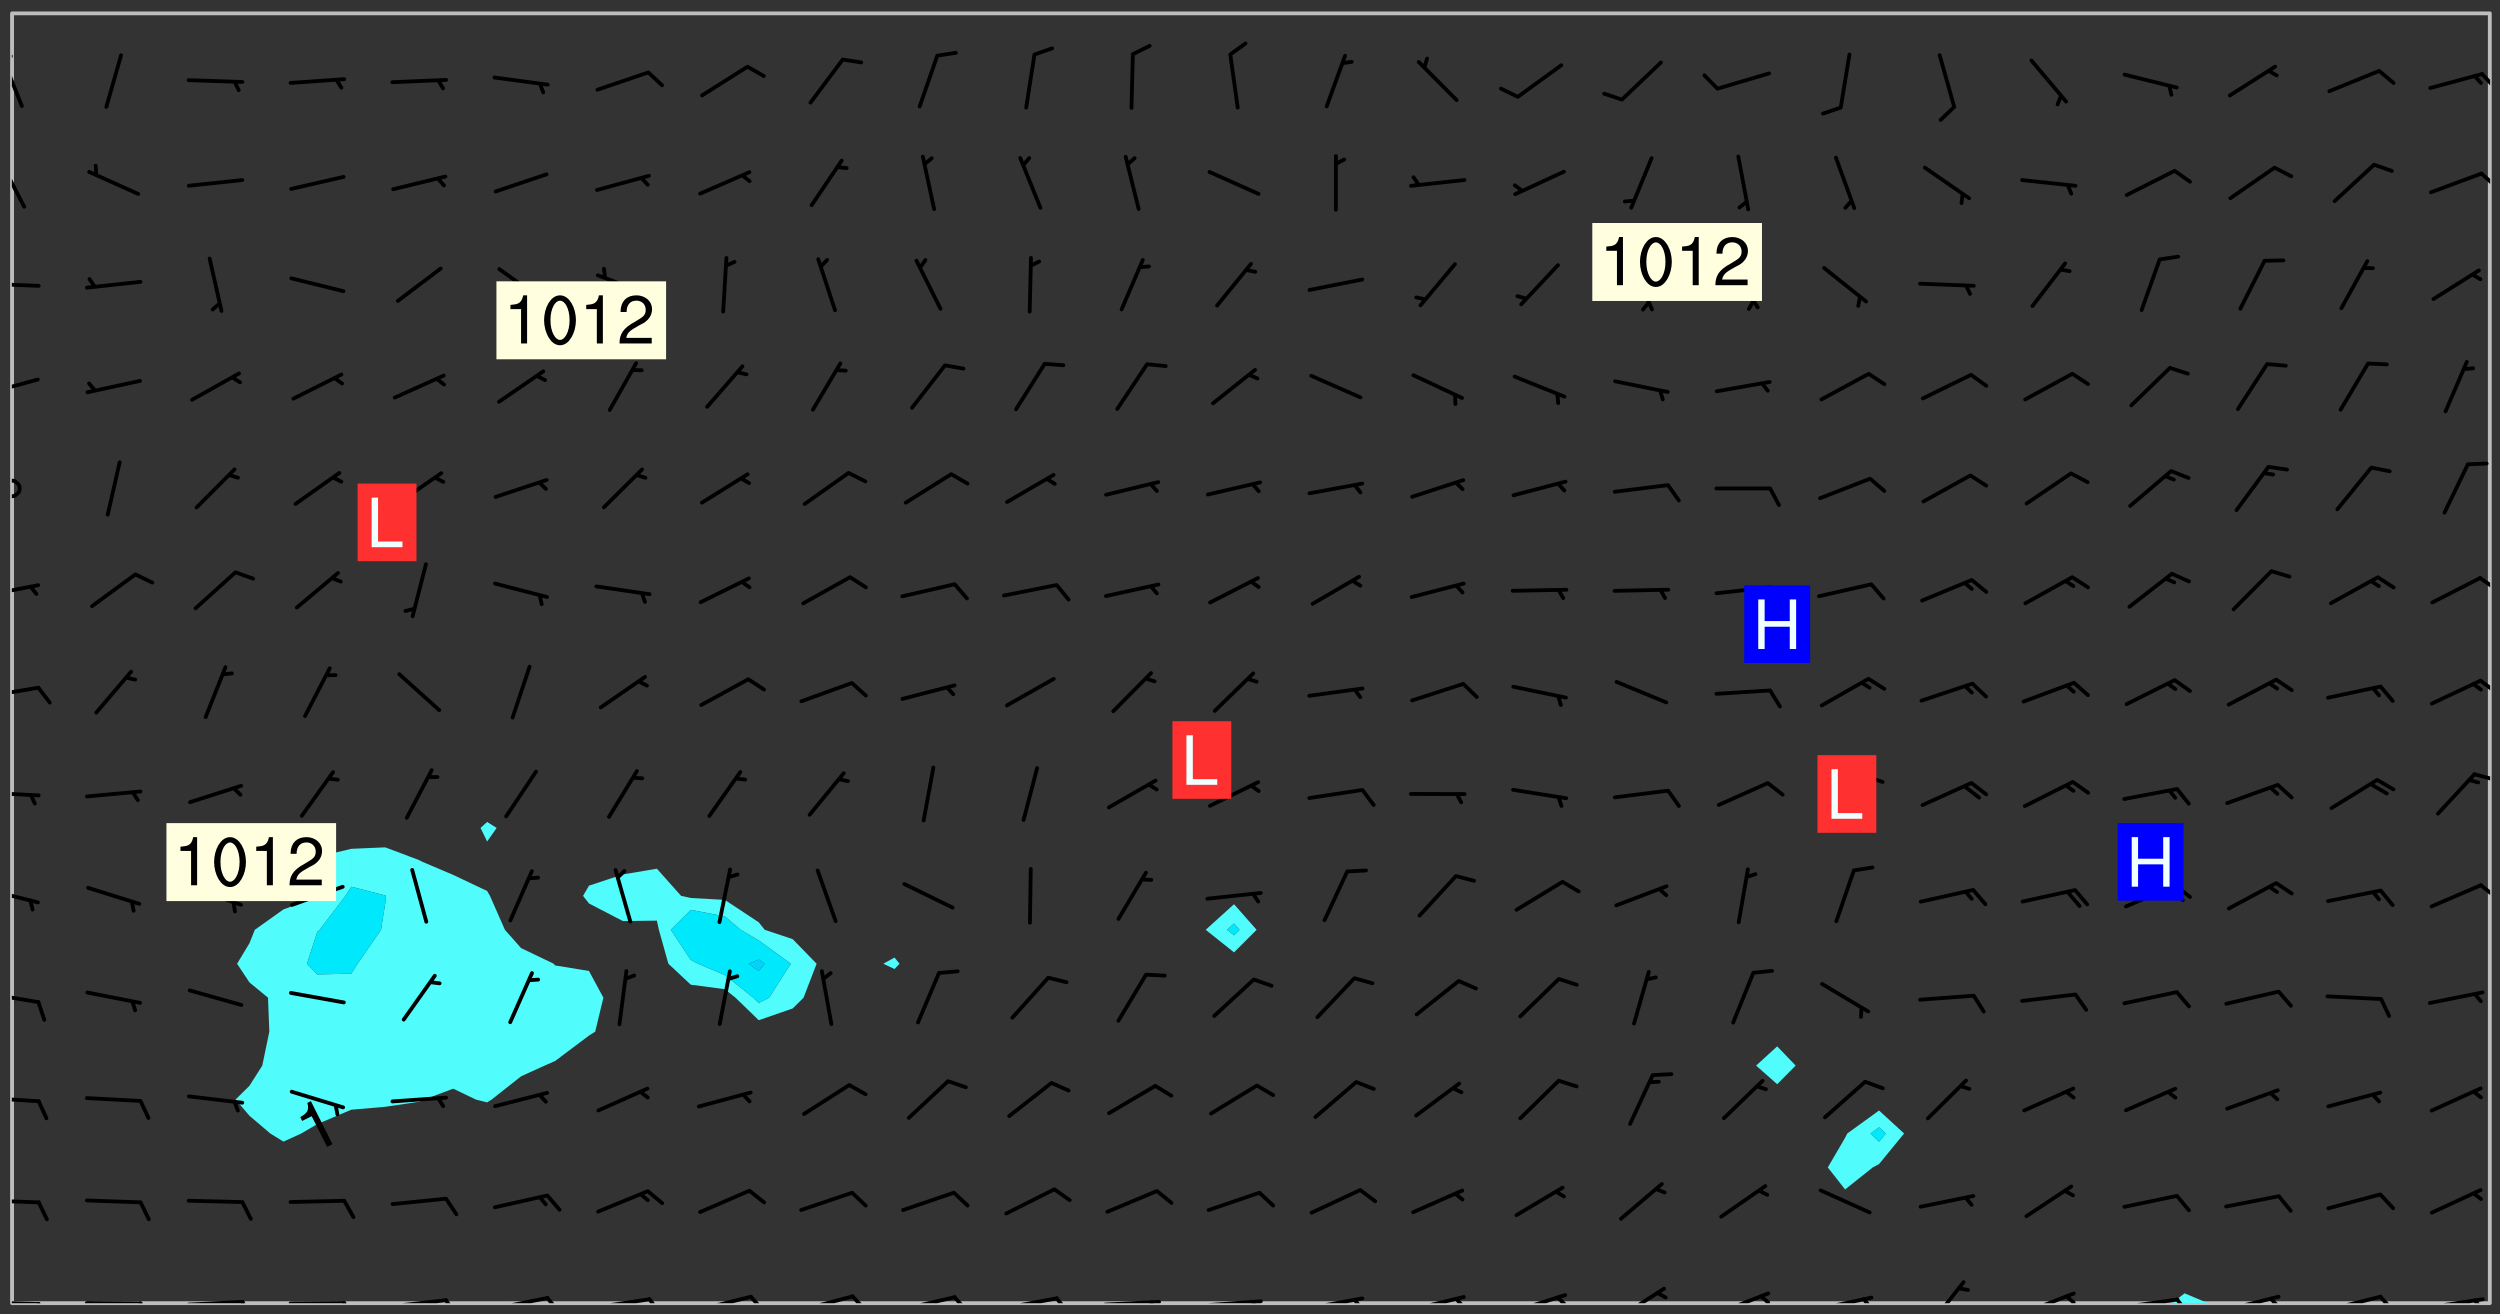 <svg xmlns="http://www.w3.org/2000/svg" role="img" xmlns:xlink="http://www.w3.org/1999/xlink" viewBox="142.45 309.95 326.84 171.84"><rect x="142.45" y="309.95" width="326.84" height="171.84" fill="#333333" stroke="none"/><defs><clipPath id="a"><path d="M144 311.672h1v168.656h-1zm0 0"/></clipPath><clipPath id="b"><path d="M144 311.672h324v168.656H144zm0 0"/></clipPath><clipPath id="c"><path d="M426 479h6v1.328h-6zm0 0"/></clipPath><clipPath id="d"><path d="M467 311.672h1v168.656h-1zm0 0"/></clipPath><clipPath id="e"><path d="M144 479h4v1.328h-4zm0 0"/></clipPath><clipPath id="f"><path d="M147 480h2v.328h-2zm0 0"/></clipPath><clipPath id="g"><path d="M153 480h9v.328h-9zm0 0"/></clipPath><clipPath id="h"><path d="M160 480h3v.328h-3zm0 0"/></clipPath><clipPath id="i"><path d="M166 479h9v1.328h-9zm0 0"/></clipPath><clipPath id="j"><path d="M173 479h3v1.328h-3zm0 0"/></clipPath><clipPath id="k"><path d="M180 480h8v.328h-8zm0 0"/></clipPath><clipPath id="l"><path d="M187 480h2v.328h-2zm0 0"/></clipPath><clipPath id="m"><path d="M193 479h8v1.328h-8zm0 0"/></clipPath><clipPath id="n"><path d="M200 479h3v1.328h-3zm0 0"/></clipPath><clipPath id="o"><path d="M206 479h9v1.328h-9zm0 0"/></clipPath><clipPath id="p"><path d="M213 479h3v1.328h-3zm0 0"/></clipPath><clipPath id="q"><path d="M220 479h8v1.328h-8zm0 0"/></clipPath><clipPath id="r"><path d="M227 479h3v1.328h-3zm0 0"/></clipPath><clipPath id="s"><path d="M233 479h8v1.328h-8zm0 0"/></clipPath><clipPath id="t"><path d="M240 479h3v1.328h-3zm0 0"/></clipPath><clipPath id="u"><path d="M246 479h9v1.328h-9zm0 0"/></clipPath><clipPath id="v"><path d="M253 479h3v1.328h-3zm0 0"/></clipPath><clipPath id="w"><path d="M260 479h8v1.328h-8zm0 0"/></clipPath><clipPath id="x"><path d="M267 479h3v1.328h-3zm0 0"/></clipPath><clipPath id="y"><path d="M273 479h8v1.328h-8zm0 0"/></clipPath><clipPath id="z"><path d="M280 479h3v1.328h-3zm0 0"/></clipPath><clipPath id="A"><path d="M286 479h9v1.328h-9zm0 0"/></clipPath><clipPath id="B"><path d="M292 479h2v1.328h-2zm0 0"/></clipPath><clipPath id="C"><path d="M300 479h8v1.328h-8zm0 0"/></clipPath><clipPath id="D"><path d="M306 479h2v1.328h-2zm0 0"/></clipPath><clipPath id="E"><path d="M313 479h8v1.328h-8zm0 0"/></clipPath><clipPath id="F"><path d="M319 479h2v1.328h-2zm0 0"/></clipPath><clipPath id="G"><path d="M326 479h9v1.328h-9zm0 0"/></clipPath><clipPath id="H"><path d="M332 479h2v1.328h-2zm0 0"/></clipPath><clipPath id="I"><path d="M340 479h8v1.328h-8zm0 0"/></clipPath><clipPath id="J"><path d="M345 479h3v1.328h-3zm0 0"/></clipPath><clipPath id="K"><path d="M353 478h8v2.328h-8zm0 0"/></clipPath><clipPath id="L"><path d="M366 478h8v2.328h-8zm0 0"/></clipPath><clipPath id="M"><path d="M372 479h2v1.328h-2zm0 0"/></clipPath><clipPath id="N"><path d="M379 479h9v1.328h-9zm0 0"/></clipPath><clipPath id="O"><path d="M385 479h3v1.328h-3zm0 0"/></clipPath><clipPath id="P"><path d="M394 477h6v3.328h-6zm0 0"/></clipPath><clipPath id="Q"><path d="M406 478h8v2.328h-8zm0 0"/></clipPath><clipPath id="R"><path d="M412 479h2v1.328h-2zm0 0"/></clipPath><clipPath id="S"><path d="M419 479h9v1.328h-9zm0 0"/></clipPath><clipPath id="T"><path d="M426 479h3v1.328h-3zm0 0"/></clipPath><clipPath id="U"><path d="M433 479h8v1.328h-8zm0 0"/></clipPath><clipPath id="V"><path d="M439 479h2v1.328h-2zm0 0"/></clipPath><clipPath id="W"><path d="M446 479h8v1.328h-8zm0 0"/></clipPath><clipPath id="X"><path d="M453 479h3v1.328h-3zm0 0"/></clipPath><clipPath id="Y"><path d="M459 479h9v1.328h-9zm0 0"/></clipPath><clipPath id="Z"><path d="M465 479h3v1.328h-3zm0 0"/></clipPath><clipPath id="aa"><path d="M144 466h4v2h-4zm0 0"/></clipPath><clipPath id="ab"><path d="M144 453h4v2h-4zm0 0"/></clipPath><clipPath id="ac"><path d="M144 439h4v3h-4zm0 0"/></clipPath><clipPath id="ad"><path d="M144 425h4v4h-4zm0 0"/></clipPath><clipPath id="ae"><path d="M466 425h2v3h-2zm0 0"/></clipPath><clipPath id="af"><path d="M144 413h4v2h-4zm0 0"/></clipPath><clipPath id="ag"><path d="M465 410h3v3h-3zm0 0"/></clipPath><clipPath id="ah"><path d="M144 399h4v3h-4zm0 0"/></clipPath><clipPath id="ai"><path d="M466 398h2v3h-2zm0 0"/></clipPath><clipPath id="aj"><path d="M144 386h4v3h-4zm0 0"/></clipPath><clipPath id="ak"><path d="M466 385h2v3h-2zm0 0"/></clipPath><clipPath id="al"><path d="M144 372h2v4h-2zm0 0"/></clipPath><clipPath id="am"><path d="M144 359h4v3h-4zm0 0"/></clipPath><clipPath id="an"><path d="M144 346h4v2h-4zm0 0"/></clipPath><clipPath id="ao"><path d="M144 330h2v8h-2zm0 0"/></clipPath><clipPath id="ap"><path d="M466 332h2v3h-2zm0 0"/></clipPath><clipPath id="aq"><path d="M144 317h2v8h-2zm0 0"/></clipPath><clipPath id="ar"><path d="M144 317h1v2h-1zm0 0"/></clipPath><clipPath id="as"><path d="M466 319h2v3h-2zm0 0"/></clipPath><g id="at" clip-path="url(#clip1)"><path fill="#fff" fill-opacity="0" fill-rule="evenodd" d="M0 0h1000v1000H0zm0 0"/><path fill="#d3d3d3" fill-opacity="0" fill-rule="evenodd" d="M162.152 355.867l-.234.293.059.234.117.172.176.234.293.348.113.059.117-.172.059-.234.176-.176.465-.176h.699l.234.293.289.816.059.176.176.23.352.234.699.699.172.176.234.348.234.41.289.582.41.465.23.234.234.176.117.23.176.293.172 1.164v.234l.059.289.059.117.117.117.348.41.117.172.176.176.176.234.117.172.172.352.059.234.234.406.234-.059-.176.176-.059.93h-.582l-.234-.113-.348.113-.117.117-.059.293-.059.176-.117.172-.465.293-.059.234-.059.113v.645l.059.172v.41l.059.059v.406l.059.406.117.176.059.059.23.641-.059.293v.699l-.059.582v.234l-.059.23-.055.352v1.922l.055.117h.426l-.367.117-.023.352.891 1.168 1.742.539 1.34.359v.539l.09.809.535.715 1.52.27.891-.086.09 1.164.535.18 1.16-.18 2.055-.984 1.16-.363 1.879-.176 1.695-.18-.18.719-1.516.086-1.25.09-.805.27-1.074.809.27.719.535.898-.18.625-.266.809.266 1.078.625.898.805.18 1.25-.18-.266.723.098.504.055.293v.172l.059.293v.406l.176.117.352.117h.406l.293-.176.113-.117.059-.117.117-.23.059-.176.352-.465.23-.176.176-.059.176.059.059.176.117.988.055.469.059.172.117.234.176.059.816.059h.289l.117.234.059.406.059.352v1.105l.117.293.117.348.289.699.176.352.582.754.352.176.172.059.469.234.641.465.348.234.293.176.293.055.23.062.816.348.293.176.113.172.352.352.117.176.523.641v.289l.059.352v.348l.059.352.059.289.117.059.172.059h.176l.582.234.176.117.176.289.176.234.113.234.293.23.117.117v.41l.059.055.289.234.234.117.059.117.117.172.059.117.23.234.059.176.234.059.117.059-.117.113-.059.117v.117l-.117.293-.117.289v.582l.176.117.117.059.059.117.117.117.113.059.176.348.059.352.059.406v.176l-.059.176-.117.699v.172l.117.176.293.293h.406l.176.117.117.172.117.293v.234h-.527l-.23-.234h-.234l-.176.059-.059.699.059.348.117.176.176.41.117.23.289.469.176.055h.523l.234.059.758.641.059.293v.234l.059.059.23.348v.352l-.117.172v.293l.293.289.293.176.172.059.293.176.293.117.582.406.289.234.293.176.219.16.016.012.23.176.641.523.176.234.117.176.176.176.113.172v.641l.117.176.469.117.582.117.234.059.23.113.293.117.113.059.586.352.289.172.176.062.176.055.176.059.699.352.289.176.234.055.289.176.234.117.641.406.293.117.172.059.234.059.41.059.23.059.234.117.059.172-.41.176.469.059.059.293.113.234.176.055.234.059.176.059.406.117.641.234.117.172.059.234v.176l-.059.117-.059.406.234.234.117.059.348.117.641.23.176.117.289.117.176.176.234.465.582 1.105.176.176.348.176.176.117.352.117 1.047.523.234.059.465.113.293.059.465.176.758.582.234.234.348.465.176.176.289.234.816.699.293.176.289.289.293.176.293.289.695.641.176.176.293.234.289.234.469.289.641.582.348.234.234.293.348.348.352.465.934.992.348.406.117.176.234.059.113.117.645.176.23.113.234.059.293.176.23.117.934.699.406.406.234.176.406.176.234.117.816.348.348.234.234.117.293.289.23.117.758.352.352.172.23.059.293.117.234.059.871.176h.816l.469.23.172.059.875.699.465.117.293.059.176.059.23.059.469.059.348.059.352.059.406.059h.293l.172.059v.23l.176.176h.293l.348.059.352.059.699.117h.641l.465-.234.293-.176.172-.117.41-.172.289-.176.934-.465.469-.293.523-.293.465-.172.465-.176 1.051-.465.289-.117.41-.117.289-.117.527-.176 1.516-.699.582-.348.289-.059.293-.059.348-.117.875-.23.352-.117h.113l.234-.059.875-.234.234-.059h.812l.352-.059.816-.117.172-.059.352-.055.293-.059.23-.059.816-.176.176-.059h.348l.234-.059.465-.117.758-.172.234-.059h.348l.41-.117.289-.059 1.285-.059h.289l.41-.059.23-.059h.176l.875-.117h.406l.41-.117h.348l.352-.113.871-.059h1.75l1.047.289.41.117.289.117.352.117.289.117 1.051.172.289.059h.293l.293.059.172.059.41.059.172.059.117.059h.117l.117.059.352.059h.113l.41.066 1.922.395 1.926.395 1.52.449 1.695.719 2.145.805 1.605-.719 1.43-.805 1.16-1.078 1.25-.449 3.035-.719 1.875-.359 2.145-1.348 2.234-1.254 2.5-1.258 1.695-.449 1.785-.18 1.16-.27.625.539 1.34-.27.715-.988.984-1.344.445-.18.805-.359 1.875-.539 1.785-.449 1.25-.27 1.16-.09 1.699-.09 1.961-.27 1.25-.09h.539l.625-.09h.891l2.145-.18 2.41-.18 2.59-.09 1.695.18 1.609.09 1.43.359 1.16.719 1.875.988 1.16 1.527.266.715.629.09.355.898.535.539.535 1.527 1.074.359h.535l-.805.535.09 1.707.715 2.695.891.805.895.988.715 1.258 1.785.539 1.52-.18.355 1.344 1.609-.805.98-.539.27.27.316-.215.219-.145.801.449.449-.359h.355l.535-.27.539-.719.535-.27.625-.988 1.16.449.84.371 1.395.617 1.695-.18h1.605l1.785.09.18-1.707.535-1.344.805.27.492.848.402.406-.09.539v.359l.715.449.711-.27h1.43l.359.988.445 1.258.715 1.344 1.25.629 1.695.629.715-.18.18-.539.98-.09.449.359.086 1.258-.266.629-.535.18v.539l.715.984.266.539.984.988.801 1.078-.266.359-.09.898-.625 2.332-.355 2.066-.09 1.793-.18.719-.09.539v1.438l-.98 1.883-.359 1.707-.535.898-.805 1.168-.266.539 2.055 1.254.086.359-.355.539-.09-.18v.809l.09 1.438-.445.715-1.074.094-.266.715.535.898.805.719 1.16.809 1.34.27.445.359-.355.449-1.789-.09-1.25-.449-.715-.719-.625-.09-.176 3.59-.188 1.309h89.359V311.703h-55.27v49.082l.762.125 3.289.543 2.023 2.836v2.754l2.352.332 2.348.332h4.051l-1.379 4.16-2.023.707-2.023.703-.543.344-2.594 1.617-.188.117-2.023-2.078-.73-2.742-2.672-2.078-1.375-3.5-.066-.082-1.957-2.672 2.75-1.418v-49.082H294.422v91.414l.117.031.133.012.074.074.105.047.09.059.086.059.09.059.297.297.059.09.031.117.027.117.016.137-.031.117-.059.09-.059.086-.043.105-.047.102-.027.121v.145l.176.27.148.148.074.086.074.074.043.105.062.09.059.086.043.105.059.09.047.102.043.105.059.086.117.18.074.074.062.086.059.09.043.105.059.09.059.086.062.09.059.09.043.102.117.18.074.074.059.086.074.074.09.059.105.047h.148l.133-.016.133.016.102-.047.074-.074.047-.102-.016-.133v-.148l-.047-.105-.027-.117-.047-.102-.027-.121-.043-.102-.062-.09-.043-.102-.043-.105-.031-.117-.016-.133-.012-.137.086-.059.059-.086.121-.031.043.105.016.133v.117l.059.102.059.09.09.059.148.148.059.09.043.105-.012.102.086.059.105.047.086.059.09.059.074.074-.117.027-.105.047-.086.059-.074.074-.059.09-.062.086-.027.121-.047.102-.043.105-.031.117-.012.133-.016.133v.148l.027.117.047.105.043.102.059.09.074.074.09.059.074.074.09.059.059.09.043.105.047.102.117.031.133.016h.148l.117-.031.105.043.043.105.047.102.027.121L299.5 410l.027.117.031.121.027.117.105.043.102.047.133-.016.148.148.062.086.074.074.07.074.09.062.105.043.102.043.117.031.137.016.117-.031.074-.074.027-.117-.012-.133-.031-.121-.027-.117.043-.105h.117l.09.062.117.027h.148l.133.016h.148l.133.016.133-.016h.148l.133-.016.133-.012.137.012.117-.027.133-.016.191-.059-.059.176-.016.133-.027.121-.016.133-.059.086-.133.016-.105.047-.105.043-.117.031-.117.027-.266.031h-.148l-.133.016-.074.074.059.086.148.148.117.18.074.07.09.062.09.059.086.059.09.059.102.043.105.062.105.043.086.059.105.047.102.043.18.117.059.09-.043.102-.047.105.016.133.223.223.059.09.043.102.031.121.043.102.016.133.031.117.012.137.031.117.148.148.102.043.105.043.117.031.133.016.137.016h.117l.117-.031.09-.059.043-.105.047-.102.043-.105.031-.117.012-.133v-.148l-.012-.133-.016-.133-.031-.117-.043-.105-.047-.105-.043-.102-.043-.105-.016-.133.016-.133.027-.117.031-.117.027-.121.047-.102.09-.059.086-.062.074-.074.09-.059.223-.223.059-.086.074-.074.117-.18.059-.086v-.148l-.074-.074-.102-.047-.105-.043-.102-.043-.059-.09-.047-.105-.027-.117.09-.059.117-.031.102-.043.18-.117.148-.148.012-.133-.012-.105-.09-.059-.133.016h-.148l-.133.016-.133-.016-.121-.031-.086-.059-.074-.074-.059-.09-.062-.086-.117-.18-.059-.086.031-.121.086-.059.121-.031.059-.086v-.121l-.031-.117-.059-.09-.059-.086-.047-.105-.027-.117-.016-.133.059-.09.074-.074.09-.059.117-.18.074-.074.059-.086.148-.148.121-.031.133-.016.133.016.074.074.043.105.016.133-.031.117-.117.031-.133.012-.148.148-.043.105-.047.102-.027.121-.031.117v.148l.031.117.043.105.059.09.074.07.074.074.117.031.121.027.117-.027.133-.016h.117l.09.059.074.074.047.105.059.086.102.047.133.016.105.043.086.059-.012.105-.074.074-.18.117-.059.09-.09.059-.07.074-.074.074-.062.09-.027.117-.016.133.016.133-.016.133v.148l.016.133.027.117.031.121.074.074.09.059.086.059.09.059.117.031v.086l-.102.047-.09.059-.266.031-.117.027h-.148l-.105.043-.102.047-.059.09-.062.234-.012.133-.031.121-.016.133v.293l-.012.133.012.137.016.133.133.016.133.012.121.031.086.059.074.074.047.105.043.102.016.133v.445l-.016.133v.445l.031.266.027.117.016.133.031.117.086.211.031.266v.148l-.031.117-.027.117-.031.121-.027.117-.031.117-.031.121-.012.133-.016.133.09.059.117-.031.102.016.047.105-.031.266v.441l-.043.105-.047.105-.043.102-.043.105-.059.086-.031.121-.043.117-.031.117-.016.133.016.133.059.09.105.047.086.059.059.086-.012.137-.031.117-.043.102v.445l-.016.133v.148l-.031.117-.043.105-.027.117-.047.105-.043.102-.031.121-.027.117-.031.133-.031.117-.027.117-.043.105-.031.117-.031.121-.012.133-.016.133v.297l.027.117v.148l.047.398.027.117.059.09.121.031h.148l.133-.016.059.09v.117l-.059.09-.09.059-.102.043-.105.047-.09.059-.086.059-.137.016-.117-.031-.133-.016-.102.047-.062.086-.012.137-.016.133-.031.117-.027.117-.016.133-.031.121v.297l.016.133.031.117v.148l.012.133v.148l-.027.117-.047.102-.027.121-.031.117-.059.09-.074.074-.102.043-.105.047-.117.027-.121.031-.102-.047.059-.086.105-.047.027-.117.031-.117.027-.121.031-.117v-.148l.016-.133-.031-.117-.043-.105-.105.016-.074.074-.102.043-.09.062-.074.074-.043.102-.016.133-.031.117L304.25 426l-.031.117-.027.117-.031.121-.027.117-.031.117-.043.105-.09.059h-.09l-.117-.031-.031-.086.016-.137-.031-.117v-.148l-.012-.133v-.148l-.062-.234-.027-.121-.043-.102-.047-.105-.059-.086-.059-.09-.043-.105-.062-.086-.148-.148-.07-.074-.105-.047-.105-.043-.102-.043-.297-.297-.09-.074-.086-.059-.105-.043-.09-.062-.086-.059-.105-.043-.09-.059-.086-.062-.074-.07-.105-.047-.086-.059-.105-.043-.09-.062-.102-.043-.105-.043-.086-.059-.105-.047-.105-.043-.102-.047-.09-.059-.102-.043-.105-.043-.09-.062-.117-.027-.133-.016-.133.016H299.75l-.133.016-.117-.031-.09-.059-.074-.074-.09-.059-.102-.047h-.148l-.121-.027-.102-.043-.074-.074-.117-.18-.09-.059-.102-.043-.09-.062-.105-.043-.09-.059-.086-.059-.105-.047-.059-.086-.059-.09-.043-.105-.047-.102-.074-.074-.086-.059-.074-.074-.09-.059-.223-.223-.043-.105-.031-.266.105-.043h.145l.105.043.074.074.09.059.086.059.105.047.09.059.148.148.07.074.148.148.062.086.074.074.086.059.074.074.09.062.09.059.086.059.27.176.102.047.105.043.102.043.047-.074.059-.086.074-.074.07-.074.105.043.074.074.059.09.043.102.047.105.043.105.121.027.117-.027.074-.09.043-.105.059-.09.074-.074.105-.043.117-.027.133.012.09.059.148.148.059.09.043.105.047.102.043.105.043.102.105.047.105.043.133.016.086-.059.059-.09.074-.074.105-.043.117.027.105.047.102.043.105.043.102.047.18.117v.117l-.016.133.016.133.016.137.059.086.102.047.121.027.117.031h.148l.117-.031.059-.09.18-.117.059-.09.074-.074.059-.086.117-.18.18-.117.117.031.09.059.043.074-.016.133v.117l.09.059h.148l.133-.016.133-.012.266-.031.105-.043.117-.031.121-.027.074-.074.07-.074.062-.09-.016-.105-.047-.102-.102-.043-.105-.016-.117.027-.266.031h-.148l-.074-.074-.09-.059-.117-.031-.117-.027-.133-.016h-.148l-.133.016h-.297l-.105-.047-.148-.148-.043-.102-.059-.09.223-.223.086-.059.105-.043.117-.031.133-.016.133.016.137.016.102.043.133-.012.09-.062.102-.043.062-.09-.047-.102-.09-.059-.117-.031-.102-.043-.059-.09-.062-.09v-.117l.016-.133.105-.047.074-.07v-.121l-.09-.059-.031-.117.09-.059.074-.074.043-.105.059-.09.047-.102.016-.133v-.148l-.047-.105-.043-.102-.09-.059-.133-.016-.102-.043-.137-.016-.117-.031h-.445l-.133-.016-.133-.012-.133-.016-.117-.031h-.148l-.133-.016-.133-.012-.266-.031-.121-.043-.086-.059-.074-.074v-.148l.012-.133.105-.047.102-.043.133-.016h.152l.133-.016h.293l.121.031.102.043.09.059.234.062.121-.047.09-.059.102-.043.133-.016.105.043.102.047.133.012.121-.027h.145l.121-.031.117-.027.105-.047.074-.074.086-.059.148-.148.059-.086.047-.105.027-.117.016-.105-.102-.043-.09-.059-.117-.031-.105-.043-.09-.062-.074-.086-.074-.074-.102-.043-.105-.047-.102-.043-.059-.09-.047-.102-.086-.211-.062-.086-.059-.09-.074-.074-.086-.059h-.27l-.117.031-.09.059-.102.043-.133.016-.105-.016-.027-.117-.062-.09-.117-.031-.102-.043-.148-.148-.031-.117-.016-.105.074-.074.18-.117.117-.027.117-.031.137.016.102.043.105.043.102.047.105.043.117.031.133.016.117.027.133.016.105-.016.09-.059-.074-.074-.105-.043-.074-.074-.074-.09-.148-.148-.086-.059-.09-.059-.074-.074-.09-.059-.102-.047-.121-.027-.102-.047-.105-.043-.117-.031-.102-.043-.121-.031h-.148l-.117.031-.105.043-.086.062-.18.117-.086.059-.09.059-.105.047-.086.059-.105.043-.102.043-.105.047-.074.074-.059.09-.059.086-.047.105-.059.086-.074.074-.133-.012-.117-.031h-.117l-.074.074-.09.059-.074.074-.09.059-.086.059-.105.047-.102.043-.137.016-.102-.043-.148-.148-.105-.047h-.086l-.105.047-.102.043-.121.031-.117-.031-.074-.074v-.117l.031-.121.074-.07.059-.09.074-.074.117-.031.105-.043h.293l.133-.016.137-.016.102-.043.09-.059.102-.047.09-.059.133-.012.09.059.133.012.09-.059.086-.059.105-.043.09-.059.086-.062.09-.059.148-.148.059-.086.059-.09.105-.043.133-.016.117.027.121.031.059-.059.059-.09.031-.266.027-.117.105.012.133.016.102-.043.09-.059.059-.09.074-.074.059-.09.047-.102.012-.133-.012-.133-.047-.105-.148-.148-.059-.09-.059-.086-.043-.105v-.445l.016-.133v-.148l.012-.133-.059-.059-.09.059-.102-.043-.18-.117-.086-.059-.062-.09-.059-.09-.074-.074-.086-.059-.121.031-.102.012-.105.047-.086.059-.105.043-.148.148-.09.059-.086.059-.09.062-.105.043-.133.016v-.121l.105-.043.117-.031.074-.07.043-.105v-.148l-.027-.117-.148-.148-.133-.016h-.148l-.117.031-.105.043-.102.043-.09.062-.117.027-.074-.074.012-.133-.043-.102-.043-.105-.09-.059-.117.027-.121.031-.117.031-.102.043-.121.031-.102.043-.105.043-.09.059-.102.016v-.117l.016-.133-.059-.09-.074.043-.148.148-.059.09-.074.074-.047.105-.043.102-.074.074-.059.09-.074.074-.059.086-.074.074-.09.062-.074.07-.074.074-.102.016-.133.016-.105-.043v-.121l.148-.148.043-.102.059-.09.047-.102.043-.105.059-.09.031-.117.043-.102.031-.121.027-.117.047-.105.043-.102.043-.105.074-.07.09-.062.09-.059.102-.043h.297l.266-.031.105-.043-.074-.074-.117-.031-.105-.043-.09-.059-.102-.047-.09-.059-.102-.043-.105-.043-.09-.062-.086-.059-.105-.043-.102-.043-.121-.031-.117-.031-.102-.043L297.5 410.25l-.102-.043-.09-.059-.043-.105-.016-.133.102-.043.133-.016.137.016.133-.016.102-.043.059-.09.016-.105-.09-.059-.074-.074-.102-.043-.09-.059-.148-.148-.043-.105-.016-.133v-.293l-.059-.09-.09-.059-.074-.074-.043-.105-.031-.117-.059-.09-.074-.074-.117-.027-.074-.074-.09-.059-.09-.062-.086-.059-.074-.074-.059-.086-.047-.105-.086-.059-.148-.148-.195-.059-.133.016-.102.043-.074.074-.047.102-.043.105-.059.09-.059.086-.297.297-.09.059h-.086l-.062-.086-.043-.105.031-.117.059-.09.027-.117-.012-.133-.09-.062-.105.047-.117.027-.117.031-.27.176-.102.047-.117.027-.105.047-.09.059-.102.043-.059-.086-.047-.105.016-.133.047-.105.07-.074.074-.07.059-.09v-.148l-.043-.105h-.238l-.102.047-.031.117-.027.117-.031.121-.074.043-.133.016-.074-.047-.043-.102-.043-.105-.047-.102-.043-.105-.121.031-.102.043-.133.016-.117.031-.105.043-.09.059-.102.047-.121.027-.133.016-.102-.043-.059-.09-.047-.105-.043-.102-.043-.105v-.117l.059-.09.086-.059.18-.117.102-.047.105-.043.105-.059.102-.043.09-.062.102-.043.105-.059.102-.047.09-.059.105-.043.102-.043.09-.062.102-.043.137-.016.117.031.102.043.121.031.102.043.105.047.102.043.105.043.102.047.105.043.102.043.105.047.086.059.105.043.117.031.105.043.102.047.09.059.105.043.102.043.105.047.117.027.102.047.121.027h.148l.086-.059.016-.102.059-.09-.027-.117-.074-.074-.117-.18-.074-.074-.09-.074-.18-.117-.086-.059-.105-.043-.102-.047-.27-.176-.059-.09-.074-.074-.059-.09-.043-.102-.031-.117-.016-.137v-.562l-.012-.133-.016-.133-.031-.117-.016-.133-.012-.133-.031-.121-.223-.223-.059-.086-.016-.105.031-.117.133-.016v-91.414H172.992v1.453l-.059.234-.352 1.051-.172.523-.117.348-.176.41-.117.172-.234.293-.23.059h-.352l-.117.059-.23.406v.293l.117.176.23.23.117.234.641.758.293.465.176.234.23.352.234.348.641.816.176.465.172.41.117.695.176.469.117 1.398.059.465v.875l.117 1.047v4.781l-.059.465-.352 1.281-.176.523-.113.41-.352.93L172.934 336l-.234.582-.117.176-.172.348-.176.406-.352.816-.059.293-.113.293-.117.289-.059.176-.117.875-.059.406-.059.117-.059.176-.059.172-.23.527-.117.172v.234l-.117.234-.059.172-.176.586v.289l-.059.176v.293l-.059.113-.059.527v.172l-.055.234v2.621l-.176.816-.117.176-.176.234-.117.172-.113.234-.586.934-.23.289-.293.465-.176.234-.289.352-.352.699-.113.23-.176.41-.176.23-.406.527-.816.699-.293.172-.289.234-.176.117-.176.176-.523.406-.527.176-.172.176-.234.055-.641.176h-.758m12.211 31.023l-1.074.449.359.895 1.25-.715.445-.539-.98-.09"/><path fill="#d3d3d3" fill-opacity="0" fill-rule="evenodd" d="M201.508 416.598h-.895l.449.629.98.359.805-.09.445-.988-.176.09-.715-.355-.895.355m154.621 59.07l-.059-.523v-.293l.113-.293.059-.23.469-.469h.113l.117-.113.117-.059h.176l.234-.059h.348l.234.059.117.059.23.172.059.176.117.582v.293l-.117.176-.172.289-.176.176-.527.523-.23.234-.117.059h-.176l-.117-.059-.406-.293-.176-.117-.117-.059-.059-.113-.055-.117m6.641-10.957l-.059-.172v-1.109l.059-.172.176-.059.172-.059h.176l.234-.059.117.059.059.699-.059.172-.117.176-.117.059-.234.523-.113.059h-.234l-.059-.117m9.613-14.391l-.117-.176v-.699l.293-.875.117-.172.176-.352.113-.23.117-.293.352-.758.117-.23.172-.234h.176l.117-.059h.641l.117.059.234.234.172.113.352.293.117.117.113.176v.113l.117.059.117.117v.699l-.059.176v.23l-.059.176-.348 1.051-.117.23-.117.234-.117.059-.23.234-.641.289h-.875l-.41-.117-.641-.465"/><path fill="none" stroke="#bebebe" stroke-linecap="round" stroke-linejoin="round" stroke-miterlimit="10" stroke-width=".5" d="M467.957 311.695H144.027v168.625h323.93v-168.625"/><g clip-path="url(#a)"><path fill="#fff" fill-opacity="0" fill-rule="evenodd" d="M144 475.891v4.438h.004H144V311.672h.004H144v164.219"/></g><g clip-path="url(#b)"><path fill="#fff" fill-opacity="0" fill-rule="evenodd" d="M144.004 480.328V311.672h48.816v109.059l-4.438.191-4.438 1.035-.824.672.824 3.445.121.996-.121.148-4.438 1.625-3.746 2.664-.695 1.75-1.621 2.688 1.621 2.445 2.422 1.992.172 4.438-.922 4.441-1.672 2.633-1.82 1.805 1.82 2.121 2.723 2.316 1.719 1.062 2.324-1.062 2.113-1.238 4.438-1.875 4.438-.379 4.441-.66.641-.285 3.797-1.426 2.961 1.426 1.477.367.586-.367 3.852-3.043 3.074-1.395 1.367-.598 4.438-3.332.812-.512 1.07-4.438-1.883-3.492-4.438-.727-.172-.219-4.27-2.047-2.113-2.391-1.953-4.438-.371-.637-4.438-2.102-4.004-1.703-.434-.223-4.441-1.676v-109.059h13.316v105.734l-.863.785.863 1.773 1.246-1.773-1.246-.785V311.672h22.191v111.848l-4.438.746-4.438 1.473-.777 1.332.777.996 4.438 2.301 4.438-.059.262 1.199 1.242 4.438 2.934 2.742 4.441.586 1.395 1.109 3.043 2.949 4.438-1.539 1.422-1.41 1.707-4.438-3.129-3.215-3.656-1.223-.781-.98-4.438-2.93-4.441-.246-1.273-.281-3.164-3.551V311.672h31.07V435.129l-1.469.816 1.469.691.656-.691-.656-.816V311.672h44.383v116.488l-3.703 3.348 3.703 2.953 2.953-2.953-2.953-3.348V311.672h71.012V446.746l-2.758 2.516 2.758 2.434 2.414-2.434-2.414-2.516V311.672h13.316V455.133l-4.152 3.004-.285.562-2.262 3.875 2.262 2.883 3.613-2.883.824-.434 3.277-4.004-3.277-3.004V311.672h79.887v168.656h-36.867l-3.074-1.297-1.656 1.297H144.004"/></g><path fill="#50fcfc" fill-rule="evenodd" d="M175.066 455.82l-1.82-2.121 1.82-1.805 1.672-2.633.922-4.441-.172-4.438-2.422-1.992-1.621-2.445 1.621-2.688.695-1.75 3.746-2.664 4.438-1.625.121-.148-.121-.996-.824-3.445.824-.672 4.438-1.035v4.957l-.766 1.191-3.375 4.438-.297.246-1.363 4.191 1.363 1.398 4.438-.105.812-1.293 3.07-4.438.555-3.508.078-.93-.078-.047-4.438-1.145v-4.957l4.438-.191 4.441 1.676.434.223 4.004 1.703 4.438 2.102.371.637 1.953 4.438 2.113 2.391 4.27 2.047.172.219 4.438.727 1.883 3.492-1.07 4.438-.812.512-4.438 3.332-1.367.598-3.074 1.395-3.852 3.043-.586.367-1.477-.367-2.961-1.426-3.797 1.426-.641.285-4.441.66-4.438.379-4.438 1.875-2.113 1.238-2.324 1.062-1.719-1.062-2.723-2.316"/><path fill="#00e8fc" fill-rule="evenodd" d="M183.945 437.344l-1.363-1.398 1.363-4.191.297-.246 3.375-4.438.766-1.191 4.438 1.145.078.047-.078.93-.555 3.508-3.07 4.438-.812 1.293-4.438.105"/><path fill="#50fcfc" fill-rule="evenodd" d="M206.137 419.965l-.863-1.773.863-.785 1.246.785-1.246 1.773m13.316 8.102l-.777-.996.777-1.332 4.438-1.473 4.438-.746 3.164 3.551 1.273.281v1.551l-2.617 2.605 2.617 3.945.93.492 3.512 1.473 3.723 2.965.715.691 1.359-.691 2.824-4.438-4.184-3.051-2.371-1.387-2.066-1.75-4.441-.855v-1.551l4.441.246 4.438 2.93.781.98 3.656 1.223 3.129 3.215-1.707 4.438-1.422 1.41-4.438 1.539-3.043-2.949-1.395-1.109-4.441-.586-2.934-2.742-1.242-4.438-.262-1.199-4.438.059-4.438-2.301"/><path fill="#00e8fc" fill-rule="evenodd" d="M232.766 435.453l-2.617-3.945 2.617-2.605v2.59l-.016.016.016.023.055-.023-.055-.016v-2.59l4.441.855 2.066 1.75 2.371 1.387v2.492l-1.332.559 1.332.957.766-.957-.766-.559v-2.492l4.184 3.051-2.824 4.438-1.359.691-.715-.691-3.723-2.965-3.512-1.473-.93-.492"/><path fill="#00d4fc" fill-rule="evenodd" d="M232.766 431.531l-.016-.023.016-.016.055.016-.055.023m8.879 5.371l-1.332-.957 1.332-.559.766.559-.766.957"/><path fill="#50fcfc" fill-rule="evenodd" d="M259.398 436.637l-1.469-.691 1.469-.816.656.816-.656.691m44.383-2.176l-3.703-2.953 3.703-3.348v2.523l-.91.824.91.723.723-.723-.723-.824v-2.523l2.953 3.348-2.953 2.953"/><path fill="#00e8fc" fill-rule="evenodd" d="M303.781 432.23l-.91-.723.91-.824.723.824-.723.723"/><path fill="#50fcfc" fill-rule="evenodd" d="M374.793 451.695l-2.758-2.434 2.758-2.516 2.414 2.516-2.414 2.434m8.879 13.762l-2.262-2.883 2.262-3.875.285-.562 4.152-3.004v2.195l-1.117.809 1.117 1.078.883-1.078-.883-.809v-2.195l3.277 3.004-3.277 4.004-.824.434-3.613 2.883"/><path fill="#00e8fc" fill-rule="evenodd" d="M388.109 459.215l-1.117-1.078 1.117-.809.883.809-.883 1.078"/><g clip-path="url(#c)"><path fill="#50fcfc" fill-rule="evenodd" d="M426.398 480.328l1.656-1.297 3.074 1.297h-4.73"/></g><g clip-path="url(#d)"><path fill="#fff" fill-opacity="0" fill-rule="evenodd" d="M467.996 480.328H468V311.672h-.004H468v168.656h-.004"/></g><path fill="#fff" fill-opacity="0" fill-rule="evenodd" d="M183.156 462.973l5.219-2.621-4.465-8.902-5.223 2.617 4.469 8.906"/><path fill-rule="evenodd" d="M182.637 454.137l.457-.227 2.82 5.625-.703.352-2.012-4.012-1.242.621-.25-.496.473-.309.203-.16.164-.184.117-.219.062-.266-.008-.324-.082-.402"/><g clip-path="url(#e)"><path fill="none" stroke="#000" stroke-linecap="round" stroke-linejoin="round" stroke-miterlimit="10" stroke-width=".5" d="M147.512 480.426l-7.023-.195"/></g><g clip-path="url(#f)"><path fill="none" stroke="#000" stroke-linecap="round" stroke-linejoin="round" stroke-miterlimit="10" stroke-width=".5" d="M147.512 480.426l1.094 2.195"/></g><g clip-path="url(#g)"><path fill="none" stroke="#000" stroke-linecap="round" stroke-linejoin="round" stroke-miterlimit="10" stroke-width=".5" d="M160.828 480.352l-7.027-.047"/></g><g clip-path="url(#h)"><path fill="none" stroke="#000" stroke-linecap="round" stroke-linejoin="round" stroke-miterlimit="10" stroke-width=".5" d="M160.828 480.352l1.137 2.176"/></g><g clip-path="url(#i)"><path fill="none" stroke="#000" stroke-linecap="round" stroke-linejoin="round" stroke-miterlimit="10" stroke-width=".5" d="M174.141 480.152l-7.02.352"/></g><g clip-path="url(#j)"><path fill="none" stroke="#000" stroke-linecap="round" stroke-linejoin="round" stroke-miterlimit="10" stroke-width=".5" d="M174.141 480.152l1.258 2.105"/></g><g clip-path="url(#k)"><path fill="none" stroke="#000" stroke-linecap="round" stroke-linejoin="round" stroke-miterlimit="10" stroke-width=".5" d="M187.457 480.305l-7.023.051"/></g><g clip-path="url(#l)"><path fill="none" stroke="#000" stroke-linecap="round" stroke-linejoin="round" stroke-miterlimit="10" stroke-width=".5" d="M187.457 480.305l1.168 2.156"/></g><g clip-path="url(#m)"><path fill="none" stroke="#000" stroke-linecap="round" stroke-linejoin="round" stroke-miterlimit="10" stroke-width=".5" d="M200.75 479.934l-6.98.789"/></g><g clip-path="url(#n)"><path fill="none" stroke="#000" stroke-linecap="round" stroke-linejoin="round" stroke-miterlimit="10" stroke-width=".5" d="M200.75 479.934l1.391 2.023"/></g><g clip-path="url(#o)"><path fill="none" stroke="#000" stroke-linecap="round" stroke-linejoin="round" stroke-miterlimit="10" stroke-width=".5" d="M214.02 479.641l-6.891 1.375"/></g><g clip-path="url(#p)"><path fill="none" stroke="#000" stroke-linecap="round" stroke-linejoin="round" stroke-miterlimit="10" stroke-width=".5" d="M214.02 479.641l1.555 1.898"/></g><g clip-path="url(#q)"><path fill="none" stroke="#000" stroke-linecap="round" stroke-linejoin="round" stroke-miterlimit="10" stroke-width=".5" d="M227.367 479.812l-6.953 1.031"/></g><g clip-path="url(#r)"><path fill="none" stroke="#000" stroke-linecap="round" stroke-linejoin="round" stroke-miterlimit="10" stroke-width=".5" d="M227.367 479.812l1.457 1.973"/></g><g clip-path="url(#s)"><path fill="none" stroke="#000" stroke-linecap="round" stroke-linejoin="round" stroke-miterlimit="10" stroke-width=".5" d="M240.617 479.484l-6.824 1.688"/></g><g clip-path="url(#t)"><path fill="none" stroke="#000" stroke-linecap="round" stroke-linejoin="round" stroke-miterlimit="10" stroke-width=".5" d="M240.617 479.484l1.637 1.828"/></g><g clip-path="url(#u)"><path fill="none" stroke="#000" stroke-linecap="round" stroke-linejoin="round" stroke-miterlimit="10" stroke-width=".5" d="M253.918 479.434l-6.797 1.789"/></g><g clip-path="url(#v)"><path fill="none" stroke="#000" stroke-linecap="round" stroke-linejoin="round" stroke-miterlimit="10" stroke-width=".5" d="M253.918 479.434l1.664 1.805"/></g><g clip-path="url(#w)"><path fill="none" stroke="#000" stroke-linecap="round" stroke-linejoin="round" stroke-miterlimit="10" stroke-width=".5" d="M267.258 479.539l-6.848 1.578"/></g><g clip-path="url(#x)"><path fill="none" stroke="#000" stroke-linecap="round" stroke-linejoin="round" stroke-miterlimit="10" stroke-width=".5" d="M267.258 479.539l1.609 1.855"/></g><g clip-path="url(#y)"><path fill="none" stroke="#000" stroke-linecap="round" stroke-linejoin="round" stroke-miterlimit="10" stroke-width=".5" d="M280.605 479.691l-6.91 1.273"/></g><g clip-path="url(#z)"><path fill="none" stroke="#000" stroke-linecap="round" stroke-linejoin="round" stroke-miterlimit="10" stroke-width=".5" d="M280.605 479.691l1.527 1.922"/></g><g clip-path="url(#A)"><path fill="none" stroke="#000" stroke-linecap="round" stroke-linejoin="round" stroke-miterlimit="10" stroke-width=".5" d="M293.977 480.152l-7.02.352"/></g><g clip-path="url(#B)"><path fill="none" stroke="#000" stroke-linecap="round" stroke-linejoin="round" stroke-miterlimit="10" stroke-width=".5" d="M292.953 480.203l.629 1.055"/></g><g clip-path="url(#C)"><path fill="none" stroke="#000" stroke-linecap="round" stroke-linejoin="round" stroke-miterlimit="10" stroke-width=".5" d="M307.285 480.074l-7.008.508"/></g><g clip-path="url(#D)"><path fill="none" stroke="#000" stroke-linecap="round" stroke-linejoin="round" stroke-miterlimit="10" stroke-width=".5" d="M306.266 480.148l.652 1.039"/></g><g clip-path="url(#E)"><path fill="none" stroke="#000" stroke-linecap="round" stroke-linejoin="round" stroke-miterlimit="10" stroke-width=".5" d="M320.555 479.699l-6.914 1.258"/></g><g clip-path="url(#F)"><path fill="none" stroke="#000" stroke-linecap="round" stroke-linejoin="round" stroke-miterlimit="10" stroke-width=".5" d="M319.547 479.883l.762.965"/></g><g clip-path="url(#G)"><path fill="none" stroke="#000" stroke-linecap="round" stroke-linejoin="round" stroke-miterlimit="10" stroke-width=".5" d="M333.828 479.516l-6.836 1.629"/></g><g clip-path="url(#H)"><path fill="none" stroke="#000" stroke-linecap="round" stroke-linejoin="round" stroke-miterlimit="10" stroke-width=".5" d="M332.836 479.75l.809.922"/></g><g clip-path="url(#I)"><path fill="none" stroke="#000" stroke-linecap="round" stroke-linejoin="round" stroke-miterlimit="10" stroke-width=".5" d="M347.074 479.266l-6.695 2.125"/></g><g clip-path="url(#J)"><path fill="none" stroke="#000" stroke-linecap="round" stroke-linejoin="round" stroke-miterlimit="10" stroke-width=".5" d="M346.102 479.574l.875.859"/></g><g clip-path="url(#K)"><path fill="none" stroke="#000" stroke-linecap="round" stroke-linejoin="round" stroke-miterlimit="10" stroke-width=".5" d="M359.996 478.426l-5.91 3.805"/></g><path fill="none" stroke="#000" stroke-linecap="round" stroke-linejoin="round" stroke-miterlimit="10" stroke-width=".5" d="M359.137 478.98l1.07.598"/><g clip-path="url(#L)"><path fill="none" stroke="#000" stroke-linecap="round" stroke-linejoin="round" stroke-miterlimit="10" stroke-width=".5" d="M373.625 479.043l-6.539 2.57"/></g><g clip-path="url(#M)"><path fill="none" stroke="#000" stroke-linecap="round" stroke-linejoin="round" stroke-miterlimit="10" stroke-width=".5" d="M372.676 479.418l.93.797"/></g><g clip-path="url(#N)"><path fill="none" stroke="#000" stroke-linecap="round" stroke-linejoin="round" stroke-miterlimit="10" stroke-width=".5" d="M387.109 479.598l-6.875 1.461"/></g><g clip-path="url(#O)"><path fill="none" stroke="#000" stroke-linecap="round" stroke-linejoin="round" stroke-miterlimit="10" stroke-width=".5" d="M386.109 479.809l.789.941"/></g><g clip-path="url(#P)"><path fill="none" stroke="#000" stroke-linecap="round" stroke-linejoin="round" stroke-miterlimit="10" stroke-width=".5" d="M399.164 477.574l-4.355 5.512"/></g><path fill="none" stroke="#000" stroke-linecap="round" stroke-linejoin="round" stroke-miterlimit="10" stroke-width=".5" d="M398.531 478.375l1.207.219"/><g clip-path="url(#Q)"><path fill="none" stroke="#000" stroke-linecap="round" stroke-linejoin="round" stroke-miterlimit="10" stroke-width=".5" d="M413.574 479.055l-6.547 2.547"/></g><g clip-path="url(#R)"><path fill="none" stroke="#000" stroke-linecap="round" stroke-linejoin="round" stroke-miterlimit="10" stroke-width=".5" d="M412.621 479.426l.93.801"/></g><g clip-path="url(#S)"><path fill="none" stroke="#000" stroke-linecap="round" stroke-linejoin="round" stroke-miterlimit="10" stroke-width=".5" d="M427.098 479.848l-6.961.961"/></g><g clip-path="url(#T)"><path fill="none" stroke="#000" stroke-linecap="round" stroke-linejoin="round" stroke-miterlimit="10" stroke-width=".5" d="M427.098 479.848l1.438 1.988"/></g><g clip-path="url(#U)"><path fill="none" stroke="#000" stroke-linecap="round" stroke-linejoin="round" stroke-miterlimit="10" stroke-width=".5" d="M440.34 479.48l-6.816 1.695"/></g><g clip-path="url(#V)"><path fill="none" stroke="#000" stroke-linecap="round" stroke-linejoin="round" stroke-miterlimit="10" stroke-width=".5" d="M439.348 479.727l.82.914"/></g><g clip-path="url(#W)"><path fill="none" stroke="#000" stroke-linecap="round" stroke-linejoin="round" stroke-miterlimit="10" stroke-width=".5" d="M453.656 479.48l-6.82 1.695"/></g><g clip-path="url(#X)"><path fill="none" stroke="#000" stroke-linecap="round" stroke-linejoin="round" stroke-miterlimit="10" stroke-width=".5" d="M453.656 479.48l1.641 1.824"/></g><g clip-path="url(#Y)"><path fill="none" stroke="#000" stroke-linecap="round" stroke-linejoin="round" stroke-miterlimit="10" stroke-width=".5" d="M467.035 479.809l-6.949 1.039"/></g><g clip-path="url(#Z)"><path fill="none" stroke="#000" stroke-linecap="round" stroke-linejoin="round" stroke-miterlimit="10" stroke-width=".5" d="M466.023 479.961l.73.984"/></g><g clip-path="url(#aa)"><path fill="none" stroke="#000" stroke-linecap="round" stroke-linejoin="round" stroke-miterlimit="10" stroke-width=".5" d="M147.512 467.145l-7.023-.262"/></g><path fill="none" stroke="#000" stroke-linecap="round" stroke-linejoin="round" stroke-miterlimit="10" stroke-width=".5" d="M147.512 467.145l1.07 2.207m12.246-2.215l-7.023-.246m7.023.246l1.074 2.207m12.238-2.242l-7.023-.176m7.023.176l1.098 2.195m12.219-2.363l-7.023.16m7.023-.16l1.203 2.137m12.098-2.41l-6.992.707m6.992-.707l1.363 2.043m11.883-2.461l-6.855 1.543m6.855-1.543l1.598 1.863m-2.594-1.637l.797.93m13.336-1.719l-6.5 2.668m6.5-2.668l1.887 1.57m-2.832-1.18l.945.781m13.289-1.23l-6.449 2.785m6.449-2.785l1.918 1.531m11.5-1.266l-6.656 2.254m6.656-2.254l1.785 1.684m11.527-1.691l-6.648 2.27m6.648-2.27l1.789 1.68m11.34-2.125l-6.277 3.16m6.277-3.16l2.004 1.414m11.414-1.191l-6.484 2.715m6.484-2.715l1.898 1.555m11.5-1.332l-6.648 2.27m6.648-2.27l1.789 1.68m11.383-2.031L313.914 468.5m6.363-2.973L322.238 467m11.387-1.406l-6.426 2.84m5.488-2.426l.965.758m13.09-1.551l-6.035 3.598m5.16-3.074l1.047.633m12.805-1.633l-5.355 4.551m4.574-3.891l1.141.453m13.164-.84l-5.773 4.004m4.934-3.422l1.09.562m13.383 2.301l-6.406-2.887m19.961.742l-6.887 1.402m5.883-1.195l.781.945m13.023-2.391l-5.859 3.879m5.008-3.316l1.078.586m13.598.074l-6.879 1.434m6.879-1.434l1.57 1.887m11.754-1.844l-6.895 1.348m6.895-1.348l1.547 1.906m11.715-2.141l-6.789 1.816m6.789-1.816l1.672 1.797m11.438-2.367l-6.375 2.957m5.445-2.527l.98.742"/><g clip-path="url(#ab)"><path fill="none" stroke="#000" stroke-linecap="round" stroke-linejoin="round" stroke-miterlimit="10" stroke-width=".5" d="M147.508 453.922l-7.016-.445"/></g><path fill="none" stroke="#000" stroke-linecap="round" stroke-linejoin="round" stroke-miterlimit="10" stroke-width=".5" d="M147.508 453.922l1.012 2.234m12.305-2.27l-7.016-.379m7.016.379l1.031 2.227m12.266-2l-6.98-.828m5.965.707l.441 1.145m13.758-.414l-6.719-2.047m5.742 1.75l.234 1.203m14.203-2.176l-7.012.492m5.992-.422l.648 1.043m13.586-1.738l-6.809 1.742m5.816-1.488l.828.906m13.281-1.719l-6.418 2.859m5.484-2.445l.969.754m13.465-.652l-6.785 1.828m5.797-1.562l.84.895m13.031-2.141l-5.918 3.789m5.918-3.789l2.137 1.203m10.785-1.707l-5.137 4.797m5.137-4.797l2.32.797m11.191-.566l-5.527 4.336m5.527-4.336l2.246.992m11.332-.609l-6.055 3.57m6.055-3.57l2.094 1.281m11.195-1.328l-6 3.66m6-3.66l2.109 1.25m10.875-1.703l-5.34 4.57m5.34-4.57l2.285.898m11.18-.707l-5.641 4.188m4.82-3.578l1.109.527m12.715-1.504l-5.02 4.918m5.02-4.918l2.34.742m9.945-1.469l-2.957 6.375m2.957-6.375l2.449-.133m-2.879 1.059l1.227-.066m13.566-.113l-5.055 4.879m4.32-4.168l1.168.379m12.984-.977l-5.262 4.656m5.262-4.656l2.301.855m10.879-1.004l-4.988 4.949m4.262-4.227l1.172.363m13.586-.043l-6.418 2.863m5.484-2.445l.965.754m13.293-1.145l-6.438 2.812m5.5-2.406l.961.762m13.375-.965l-6.605 2.402m5.645-2.051l.91.82m13.461-.871l-6.793 1.801m5.805-1.539l.832.902m13.273-1.715l-6.398 2.902m5.469-2.48l.969.75"/><g clip-path="url(#ac)"><path fill="none" stroke="#000" stroke-linecap="round" stroke-linejoin="round" stroke-miterlimit="10" stroke-width=".5" d="M147.465 440.961l-6.93-1.152"/></g><path fill="none" stroke="#000" stroke-linecap="round" stroke-linejoin="round" stroke-miterlimit="10" stroke-width=".5" d="M147.465 440.961l.781 2.324m12.516-2.227l-6.895-1.352m5.891 1.156l.359 1.172m13.895-.695L167.25 439.43m20.152 1.574l-6.914-1.242m18.805-2.246l-4.066 5.734m3.477-4.898l1.215.156M212 437.172l-2.848 6.422m2.434-5.488l1.223-.086m11.535-1.121l-.91 6.969m.781-5.953l1.148-.43m12.504-.551l-1.324 6.902m1.133-5.898l1.172-.363m11.051-.648l1.246 6.914m-1.066-5.906l.965-.762m14.164-.023l-2.742 6.469m2.742-6.469l2.445-.215m11.848.836l-4.699 5.227m4.699-5.227l2.383.594m10.391-.992l-3.613 6.027m3.613-6.027l2.449.125m11.645.508l-5.172 4.758m5.172-4.758l2.316.816m10.832-.984l-4.84 5.094m4.84-5.094l2.363.66m11.285-.297l-5.508 4.367m5.508-4.367l2.25.984M346.25 437.938l-5.047 4.891m5.047-4.891l2.336.758m9.422-1.691l-1.934 6.758m1.652-5.773l1.199-.258m12.75-.602l-2.641 6.512m2.641-6.512l2.441-.254m12.57 5.309l-6.035-3.602m5.16 3.078l-.062 1.227m14.742-2.762l-7.012.52m7.012-.52l1.309 2.074m11.988-2.238l-6.977.848m6.977-.848l1.406 2.012m11.855-2.324l-6.871 1.469m6.871-1.469l1.582 1.879m11.723-1.938l-6.848 1.586m6.848-1.586l1.609 1.852m11.789-.883l-7.016-.352m7.016.352l1.043 2.223m12.211-3.09l-6.891 1.387m5.887-1.188l.777.949"/><g clip-path="url(#ad)"><path fill="none" stroke="#000" stroke-linecap="round" stroke-linejoin="round" stroke-miterlimit="10" stroke-width=".5" d="M147.406 427.926l-6.812-1.715"/></g><path fill="none" stroke="#000" stroke-linecap="round" stroke-linejoin="round" stroke-miterlimit="10" stroke-width=".5" d="M146.414 427.676l.297 1.191m13.957-.75l-6.707-2.098m5.73 1.793l.227 1.203m14.027-.777l-6.629-2.34m5.664 2l.184 1.211m14.09-3.223l-6.617 2.363m15.699-4.57l1.848 6.777m13.797-6.609l-2.812 6.441m2.402-5.504l1.227-.094m10.125-1l1.938 6.754m-1.656-5.77l.883-.855m13.816-.195l-1.395 6.887m1.191-5.887l1.176-.348m10.469-.52l2.352 6.621m8.984-4.852l6.312 3.082m10.215-5.055l-.109 7.027m15.164-6.535l-3.59 6.043m3.066-5.164l1.227.059m14.309 1.707l-6.984.758m5.969-.648l.688 1.016m11.633-3.934l-2.965 6.371m2.965-6.371l2.453-.129m11.758.73l-4.758 5.172m4.758-5.172l2.375.617m11.562.141l-6.004 3.652m6.004-3.652l2.113 1.254m11.484-.676l-6.566 2.496m5.613-2.133l.922.809m10.664-3.387l-1.199 6.926m1.023-5.918l1.168-.383m12.867-.484l-2.293 6.645m2.293-6.645l2.426-.379m13.172 2.934l-6.855 1.535m6.855-1.535l1.598 1.863m-2.594-1.641l.797.93m13.52-1.137l-6.867 1.504m6.867-1.504l1.586 1.871m-2.586-1.652l1.59 1.871m12.52-2.727l-6.457 2.777m6.457-2.777l1.914 1.539m-2.852-1.133l1.914 1.535m12.207-2.215l-6.191 3.324m6.191-3.324l2.039 1.363m-2.941-.879l1.02.684m13.547-.195l-6.891 1.379m6.891-1.379l1.555 1.898m-2.559-1.699l.777.949m13.324-1.848l-6.453 2.777"/><g clip-path="url(#ae)"><path fill="none" stroke="#000" stroke-linecap="round" stroke-linejoin="round" stroke-miterlimit="10" stroke-width=".5" d="M466.789 425.68l1.914 1.535"/></g><g clip-path="url(#af)"><path fill="none" stroke="#000" stroke-linecap="round" stroke-linejoin="round" stroke-miterlimit="10" stroke-width=".5" d="M147.508 413.941l-7.016-.379"/></g><path fill="none" stroke="#000" stroke-linecap="round" stroke-linejoin="round" stroke-miterlimit="10" stroke-width=".5" d="M146.488 413.887L147.004 415m13.809-1.57l-6.996.645m5.98-.551l.672 1.027m13.508-1.867l-6.691 2.141m5.719-1.828l.879.855m12.109-2.953l-4.094 5.711m3.5-4.879l1.215.16m12.273-1.25l-3.254 6.227m2.781-5.32l1.227-.012m12.887-.703l-3.902 5.844m17.098-5.922l-3.664 5.996m3.129-5.121l1.227.07m12.816-.816l-4.051 5.742m3.461-4.906l1.219.152m12.891-.832l-4.457 5.43m3.809-4.641l1.203.242m11.168-1.773l-1.273 6.914m14.84-6.855l-1.777 6.797m17.25-5.148l-6.094 3.5m5.207-2.992l1.039.652m13.273-.957l-6.312 3.094m5.395-2.645l.992.719m13.559-.152l-6.949 1.059m6.949-1.059l1.465 1.969m11.891-1.43l-7.027-.016m6.004.012l.574 1.086m13.719-.539l-6.938-1.102m5.93.941l.398 1.16m13.941-1.988l-6.973.875m6.973-.875l1.414 2.004m11.625-2.996l-6.418 2.859m6.418-2.859l1.934 1.512m10.75-2.469l-5.16 4.77m5.16-4.77l2.316.809m-3.066-.113l1.16.406m13.527-.16l-6.402 2.891m6.402-2.891l1.941 1.5m-2.871-1.078l1.941 1.5m12.238-2.059l-6.273 3.164m6.273-3.164l2.004 1.418m-2.914-.957l1 .707m13.543-.238l-6.906 1.305m6.906-1.305l1.531 1.918m-2.539-1.727l.77.957m13.406-1.688l-6.613 2.379m6.613-2.379l1.816 1.652m-2.777-1.305l.906.824m13.055-1.824l-5.984 3.688m5.984-3.688l2.117 1.242m-2.988-.707l2.117 1.242m11.469-2.512l-4.781 5.152"/><g clip-path="url(#ag)"><path fill="none" stroke="#000" stroke-linecap="round" stroke-linejoin="round" stroke-miterlimit="10" stroke-width=".5" d="M465.953 411.176l2.371.629"/></g><path fill="none" stroke="#000" stroke-linecap="round" stroke-linejoin="round" stroke-miterlimit="10" stroke-width=".5" d="M465.258 411.926l1.184.316"/><g clip-path="url(#ah)"><path fill="none" stroke="#000" stroke-linecap="round" stroke-linejoin="round" stroke-miterlimit="10" stroke-width=".5" d="M147.465 399.859l-6.93 1.156"/></g><path fill="none" stroke="#000" stroke-linecap="round" stroke-linejoin="round" stroke-miterlimit="10" stroke-width=".5" d="M147.465 399.859l1.492 1.945m10.633-4.043l-4.551 5.355m3.891-4.578l1.195.262m11.801-1.629l-2.59 6.531m2.211-5.582l1.219-.137m12.797-.664l-3.234 6.238m2.766-5.332l1.227-.012m13.551 4.574l-5.223-4.699m17.039-.984l-2.227 6.664m17.32-5.324l-5.785 3.988m4.945-3.41l1.09.566m13.258-.836l-6.168 3.371m6.168-3.371l2.051 1.348m11.484-.859l-6.605 2.391m6.605-2.391l1.82 1.645m11.594-1.332l-6.805 1.766m5.812-1.508l.832.902m13.129-2.008l-6.113 3.465m18.844-4.23l-4.945 4.992m4.227-4.266l1.176.355m12.902-1.035l-5.035 4.902m4.305-4.191l1.168.375m13.844.887l-6.965.957m5.949-.82l.719.996m13.473-1.734l-6.688 2.16m6.688-2.16l1.762 1.707m11.652.086l-6.883-1.426m5.879 1.219l.344 1.176m13.781-.344l-6.496-2.68m20.07 1.121l-7.016.438m7.016-.438l1.285 2.094m11.574-3.617l-6.102 3.484m6.102-3.484l2.074 1.309m-2.961-.801l1.035.652m13.449-.531l-6.668 2.227m6.668-2.227l1.777 1.691m-2.75-1.367l.891.844m13.355-1.281l-6.586 2.457m6.586-2.457l1.836 1.625m-2.793-1.27l.918.816m13.203-1.516l-6.285 3.141m6.285-3.141l2 1.422m-2.914-.965l1 .711m13.199-1.23l-6.223 3.266m6.223-3.266l2.027 1.383m-2.934-.906l1.016.691m13.531-.266l-6.875 1.461m6.875-1.461l1.578 1.879m-2.578-1.664l.789.938m13.27-1.918l-6.359 2.992"/><g clip-path="url(#ai)"><path fill="none" stroke="#000" stroke-linecap="round" stroke-linejoin="round" stroke-miterlimit="10" stroke-width=".5" d="M466.742 398.941l1.965 1.473"/></g><path fill="none" stroke="#000" stroke-linecap="round" stroke-linejoin="round" stroke-miterlimit="10" stroke-width=".5" d="M465.816 399.379l.98.734"/><g clip-path="url(#aj)"><path fill="none" stroke="#000" stroke-linecap="round" stroke-linejoin="round" stroke-miterlimit="10" stroke-width=".5" d="M147.449 386.457l-6.898 1.332"/></g><path fill="none" stroke="#000" stroke-linecap="round" stroke-linejoin="round" stroke-miterlimit="10" stroke-width=".5" d="M146.445 386.652l.77.953m12.934-2.559l-5.668 4.152m5.668-4.152l2.211 1.07m10.879-1.348l-5.215 4.707m5.215-4.707l2.309.836m11.09-.738l-5.383 4.512m4.602-3.855l1.137.461m9.398 4.543l1.742-6.809m-1.488 5.816l-1.195.289M213.977 388l-6.805-1.754m5.816 1.5l.285 1.191m14.094-1.305l-6.953-1.02m5.941.871l.414 1.156m13.586-3.074l-6.301 3.113m5.383-2.66l.996.715m13.152-1.324l-6.133 3.426m6.133-3.426l2.062 1.328m11.609-.406l-6.848 1.582m6.848-1.582l1.609 1.855m11.73-1.75l-6.895 1.371m6.895-1.371l1.551 1.898m11.75-1.965l-6.863 1.508m5.863-1.289l.797.934m13.215-2l-6.258 3.199M306 385.988l1.004.703m13.129-1.336l-6.074 3.535m5.191-3.02l1.043.645m13.52-.273l-6.801 1.762m5.812-1.504l.828.902m13.586-.348l-7.023.137m6-.117l.598 1.07m13.742-1.098l-7.027.152m6.004-.129l.602 1.07m13.715-1.406l-6.984.777m6.984-.777l1.387 2.023m-2.402-1.91l.691 1.012m13.574-1.516l-6.852 1.559m6.852-1.559l1.602 1.855m11.535-2.422l-6.496 2.691m6.496-2.691l1.891 1.562m-2.836-1.168l.945.777m13.137-1.535l-6.141 3.418m6.141-3.418l2.059 1.332m-2.953-.836l1.031.668m12.883-1.613l-5.547 4.316m5.547-4.316l2.238 1.004m-3.047-.375l1.121.5m12.703-1.465l-4.949 4.988m4.949-4.988l2.348.707m11.566.086l-6.148 3.402m6.148-3.402l2.059 1.34m-2.953-.844l1.027.668m13.238-1.062l-6.258 3.199"/><g clip-path="url(#ak)"><path fill="none" stroke="#000" stroke-linecap="round" stroke-linejoin="round" stroke-miterlimit="10" stroke-width=".5" d="M466.691 385.523l2.012 1.406"/></g><g clip-path="url(#al)"><path fill="none" stroke="#000" stroke-linecap="round" stroke-linejoin="round" stroke-miterlimit="10" stroke-width=".5" d="M145.023 373.809l-.02-.199-.059-.191-.094-.176-.461-.379-.191-.059-.199-.02-.199.02-.191.059-.461.379-.094.176-.059.191-.02.199.02.199.059.191.094.176.461.379.191.059.199.02.199-.02.191-.059.461-.379.094-.176.059-.191.02-.199"/></g><path fill="none" stroke="#000" stroke-linecap="round" stroke-linejoin="round" stroke-miterlimit="10" stroke-width=".5" d="M158.094 370.383l-1.559 6.852m16.574-5.914l-4.961 4.977m4.242-4.254l1.172.359m13.25-.621l-5.734 4.055m4.902-3.465l1.094.551m13.074-1.117l-5.773 4.008m4.934-3.426l1.09.562m13.512-.246l-6.668 2.211m5.699-1.891l.887.848m12.559-2.539l-4.992 4.949m4.266-4.227l1.172.363m13.355-.465l-5.965 3.711m5.098-3.172l1.062.617m13.008-1.328l-5.738 4.055m5.738-4.055l2.191 1.105m11.23-.941l-5.957 3.727m5.957-3.727l2.129 1.227m11.246-1.133l-6.074 3.539m5.191-3.023l1.043.645m13.531-.219l-6.828 1.652m5.836-1.41l.816.918m13.5-1.125l-6.844 1.586m5.848-1.355l.805.926m13.539-1l-6.91 1.27m5.906-1.082l.762.961m13.441-1.602l-6.68 2.176m5.711-1.859l.883.855m13.461-.977l-6.797 1.785m5.809-1.523l.832.902m13.559-.707l-6.973.871m6.973-.871l1.41 2.008m11.934-1.57h-7.027m7.027 0l1.152 2.168m11.922-3.445l-6.547 2.551m6.547-2.551l1.859 1.602m11.254-2.027l-6.145 3.406m6.145-3.406l2.059 1.336m11.094-1.602l-5.82 3.938m5.82-3.938l2.168 1.145m10.914-1.453l-5.352 4.555m5.352-4.555l2.281.902m-3.062-.238l1.141.449m12.367-1.664l-4.176 5.656m4.176-5.656l2.426.359m-3.035.465l1.215.18m12.84-.902l-4.438 5.449m4.438-5.449l2.406.477m10.219-.914l-3.059 6.328m3.059-6.328l2.453-.094"/><g clip-path="url(#am)"><path fill="none" stroke="#000" stroke-linecap="round" stroke-linejoin="round" stroke-miterlimit="10" stroke-width=".5" d="M140.609 361.418l6.781-1.848"/></g><path fill="none" stroke="#000" stroke-linecap="round" stroke-linejoin="round" stroke-miterlimit="10" stroke-width=".5" d="M153.879 361.234L160.75 359.75m-5.871 1.27l-.789-.938m19.605-1.305l-6.129 3.434m5.238-2.934l1.031.66m13.25-1.02l-6.281 3.152m5.367-2.695l1 .711m13.293-1.035l-6.41 2.883m5.477-2.461l.969.75m12.973-1.719l-5.793 3.98m4.949-3.402l1.086.566m11.906-2.215l-3.461 6.117m2.957-5.227l1.227.035m13.172-.512l-4.621 5.293m3.949-4.523l1.195.277m12.273-1.422l-3.586 6.043m3.066-5.164l1.227.059m12.973-.691l-4.312 5.547m4.312-5.547l2.418.422m10.613-.621l-3.746 5.945m3.746-5.945l2.445.18m10.945-.129l-3.898 5.848m3.898-5.848l2.441.242m11.676.496l-5.5 4.371m4.699-3.734l1.125.488m13.457 2.473l-6.434-2.824m19.715 2.902L327.23 359m5.438 2.551l.059 1.227m14.258-.973l-6.52-2.621m5.574 2.238l.129 1.219m14.316-1.449l-6.887-1.398m5.887 1.195l.348 1.176m13.984-2.277l-6.922 1.215m5.914-1.039l.754.969m13.199-2.211l-6.18 3.344m6.18-3.344l2.043 1.355m11.336-1.227l-6.309 3.09m6.309-3.09l1.988 1.438m11.258-1.574l-6.172 3.359m6.172-3.359l2.047 1.352m10.703-2.117l-5.043 4.895m5.043-4.895l2.336.754m10.371-1.254l-3.824 5.895m3.824-5.895l2.445.211m10.75-.285l-3.586 6.043m3.586-6.043l2.453.113m10.457-.32l-2.773 6.457m2.367-5.52l1.223-.102"/><g clip-path="url(#an)"><path fill="none" stroke="#000" stroke-linecap="round" stroke-linejoin="round" stroke-miterlimit="10" stroke-width=".5" d="M140.488 347.035l7.023.285"/></g><path fill="none" stroke="#000" stroke-linecap="round" stroke-linejoin="round" stroke-miterlimit="10" stroke-width=".5" d="M153.82 347.559l6.988-.762m-5.969.648l-.691-1.012m17.258 4.172l-1.551-6.855m1.324 5.859l-.93.801m17.105-2.391l-6.82-1.684m19.527-1.273l-5.605 4.234m13.266-4.168l5.707 4.098m7.172-3.285l6.578 2.473m-5.621-2.113l-.156-1.215m16.016-1.414l-.426 7.012m.363-5.992l1.117-.508m10.949-.344l2.199 6.676m-1.879-5.703l.848-.887m11.676.109l3.141 6.285m-2.684-5.371l.711-1m13.801-.285l-.168 7.027m.145-6.004l1.094-.551m13.547-.188l-2.77 6.457m2.363-5.52l1.223-.102M306 344.453l-4.438 5.449m3.793-4.656l1.203.238m7.09 2.375l6.895-1.363m7.613 3.375l4.512-5.387m-3.855 4.605l-1.203-.254m13.711.902l4.812-5.121m-4.113 4.375l-1.184-.32m17.586 1.738l-2.758-6.465m2.355 5.523l-.77.957m14.996-.285l-3.781-5.922m3.234 5.059l-.605 1.07m15.324-.977l-5.492-4.387m4.691 3.746l-.223 1.207m15.102-2.621l-7.02-.277m6 .238l.531 1.102m12.43-3.988l-4.273 5.574m3.652-4.766l1.211.203m11.77-1.535l-2.359 6.621m2.359-6.621l2.426-.359m11.293.535l-3.172 6.27m3.172-6.27l2.457-.051m10.969.109l-3.391 6.152m2.898-5.258l1.227.02m13.859.289l-5.945 3.746m5.082-3.199l1.062.609"/><g clip-path="url(#ao)"><path fill="none" stroke="#000" stroke-linecap="round" stroke-linejoin="round" stroke-miterlimit="10" stroke-width=".5" d="M142.383 330.742l3.234 6.242"/></g><path fill="none" stroke="#000" stroke-linecap="round" stroke-linejoin="round" stroke-miterlimit="10" stroke-width=".5" d="M154.109 332.422l6.41 2.883m-5.477-2.465l-.082-1.223m12.176 2.617l6.988-.742m6.395 1.156l6.852-1.57m13.305-.047l-6.828 1.66m5.832-1.418l.816.918m13.41-1.449l-6.66 2.242m20.035-2.047L220.5 334.789m5.793-1.582l.84.895m13.293-1.641l-6.441 2.805m5.504-2.398l.961.766m12.035-2.684l-3.926 5.828m3.352-4.98l1.223.129m9.965-1.496l1.477 6.867m-1.262-5.871l.938-.789m11.582-.031l2.637 6.516m-2.254-5.566l.789-.941m12.613-.16l1.695 6.82m-1.449-5.828l.914-.82m9.797 1.805l6.414 2.867m10.109-4.949v7.027m0-6.004l1.082-.574m8.738 3.445l6.984-.758m-5.969.648l-.688-1.016m13.289 2.219l6.379-2.945m-5.449 2.516l-.977-.738m15.219 2.945l2.668-6.5m-2.281 5.555l-1.219.121m16.129 1.027l-1.297-6.906m1.109 5.902l-.961.766m15.016.086l-2.398-6.602m2.051 5.641l-.824.914m16.176-1.254l-5.777-4m4.938 3.418l-.145 1.219m14.902-2.262l-6.984-.75m5.969.641l.457 1.137m13.52-2.984l-6.273 3.164m6.273-3.164l2.004 1.418m11.062-1.832l-5.781 3.992m5.781-3.992l2.18 1.125m10.828-1.512l-5.164 4.766m5.164-4.766l2.316.812m11.711.348l-6.59 2.445"/><g clip-path="url(#ap)"><path fill="none" stroke="#000" stroke-linecap="round" stroke-linejoin="round" stroke-miterlimit="10" stroke-width=".5" d="M466.855 332.641l1.832 1.633"/></g><g clip-path="url(#aq)"><path fill="none" stroke="#000" stroke-linecap="round" stroke-linejoin="round" stroke-miterlimit="10" stroke-width=".5" d="M142.691 317.289l2.617 6.52"/></g><g clip-path="url(#ar)"><path fill="none" stroke="#000" stroke-linecap="round" stroke-linejoin="round" stroke-miterlimit="10" stroke-width=".5" d="M143.074 318.234l.789-.938"/></g><path fill="none" stroke="#000" stroke-linecap="round" stroke-linejoin="round" stroke-miterlimit="10" stroke-width=".5" d="M158.281 317.168l-1.93 6.758m17.789-3.258l-7.023-.238m6.004.203l.539 1.102m13.789-1.434l-7.008.492m5.988-.418l.652 1.039m13.688-1.016l-7.02.297m6-.254l.621 1.059m13.688-.484l-6.965-.934m5.949.797l.43 1.152m13.742-2.613l-6.652 2.262m6.652-2.262l1.789 1.68m11.172-2.426l-5.941 3.754m5.941-3.754l2.133 1.215m10.316-2.152l-4.211 5.629m4.211-5.629l2.426.375m9.938-.883l-2.305 6.641m2.305-6.641l2.422-.375m10.281.227l-1.082 6.941m1.082-6.941l2.316-.809m10.547.766l-.18 7.023m.18-7.023l2.195-1.094m10.543 1.125l.973 6.961m-.973-6.961l1.988-1.438m13.016 1.617l-2.402 6.605m2.051-5.645l1.215-.172m8.773.02l4.953 4.984m-4.23-4.258l.363-1.172m11.863 5l5.688-4.125m-5.688 4.125l-2.207-1.078m15.82 1.438l5.09-4.844m-5.09 4.844l-2.328-.773m14.82-.652l6.738-1.992m-6.738 1.992l-1.719-1.75m17.832 4.223l1.137-6.934m-1.137 6.934l-2.324.785m17.16-.871l-1.902-6.766m1.902 6.766l-1.777 1.695m16.406-2.391l-4.531-5.371m3.871 4.59l-.453 1.137m15.574-2.195l-6.82-1.691m5.828 1.445l.297 1.191m13.562-3.68l-5.926 3.773m5.062-3.223l1.07.602m13.398-.59l-6.508 2.648m6.508-2.648l1.883 1.574m11.57-1.164l-6.785 1.828"/><g clip-path="url(#as)"><path fill="none" stroke="#000" stroke-linecap="round" stroke-linejoin="round" stroke-miterlimit="10" stroke-width=".5" d="M466.953 319.633l1.676 1.793"/></g><path fill="none" stroke="#000" stroke-linecap="round" stroke-linejoin="round" stroke-miterlimit="10" stroke-width=".5" d="M465.969 319.898l.836.898"/><path fill="#00f" fill-rule="evenodd" d="M419.309 427.703h8.617v-10.145h-8.617v10.145"/><path fill="azure" fill-rule="evenodd" d="M421.141 419.391h.832v2.824h3.285v-2.824h.836v6.48h-.836v-2.918h-3.285v2.918h-.832v-6.48"/><path fill="#ff3030" fill-rule="evenodd" d="M380.055 418.828H387.75v-10.148h-7.695v10.148"/><path fill="azure" fill-rule="evenodd" d="M381.891 410.512h.832v5.742h3.195v.738h-4.027v-6.48"/><path fill="#ff3030" fill-rule="evenodd" d="M295.727 414.387h7.695v-10.145h-7.695v10.145"/><path fill="azure" fill-rule="evenodd" d="M297.559 406.074h.836v5.742h3.191v.738h-4.027v-6.48"/><path fill="#00f" fill-rule="evenodd" d="M370.484 396.633h8.621v-10.145h-8.621v10.145"/><path fill="azure" fill-rule="evenodd" d="M372.316 388.32h.836v2.824h3.285v-2.824h.832v6.48h-.832v-2.914h-3.285v2.914h-.836v-6.48"/><path fill="#ff3030" fill-rule="evenodd" d="M189.207 383.32h7.691v-10.148h-7.691v10.148"/><path fill="azure" fill-rule="evenodd" d="M191.039 375.008h.836v5.738h3.191v.742h-4.027v-6.48"/><path fill="#ffffe0" fill-rule="evenodd" d="M350.621 349.297h22.18v-10.191H350.621v10.191"/><path fill-rule="evenodd" d="M354.121 340.938h.508v6.297h-.785v-4.492h-1.391v-.555l.559-.062.254-.055.23-.09.203-.141.172-.211.145-.293.105-.398m4.812 0l.23.02.219.055.207.09.195.121.184.152.172.176.305.418.242.492.18.547.109.578.039.594-.039.594-.109.582-.18.555-.242.5-.305.43-.172.18-.184.152-.195.125-.207.09-.219.059-.23.02-.23-.02-.219-.059-.207-.09-.195-.125-.184-.152-.172-.18-.305-.43-.242-.5-.18-.555-.109-.582-.039-.594h.832l.031.562.078.504.129.445.16.375.191.301.211.219.223.137.227.047.227-.047.223-.137.211-.219.191-.301.16-.375.129-.445.082-.504.027-.562-.027-.562-.082-.5-.129-.438-.16-.363-.191-.293-.211-.215-.223-.129-.227-.047-.227.047-.223.129-.211.215-.191.293-.16.363-.129.438-.078.5-.031.562h-.832l.039-.594.109-.578.18-.547.242-.492.305-.418.172-.176.184-.152.195-.121.207-.09.219-.055.23-.02m5.09 0h.512v6.297h-.789v-4.492h-1.387v-.555l.559-.062.254-.055.227-.09.207-.141.172-.211.141-.293.105-.398m2.824 2.176h.789l.02-.316.059-.285.098-.254.141-.215.184-.172.223-.129.266-.082.305-.027.238.023.227.062.203.102.18.137.148.172.113.207.07.234.027.266-.023.27-.066.223-.109.191-.156.172-.199.164-.246.164-.637.391-.535.312-.438.316-.348.324-.266.336-.188.352-.125.371-.07.391-.02.422h4.211v-.742h-3.332l.082-.285.113-.234.148-.203.188-.18.23-.172.277-.176.719-.414.414-.207.348-.23.281-.25.219-.27.164-.277.109-.285.066-.285.02-.281-.043-.383-.121-.348-.188-.309-.25-.262-.305-.211-.344-.16-.379-.098-.41-.035-.434.035-.398.098-.355.168-.305.234-.246.301-.188.375-.113.445-.043.52"/><path fill="#ffffe0" fill-rule="evenodd" d="M207.352 356.922h22.18v-10.191h-22.18v10.191"/><path fill-rule="evenodd" d="M210.852 348.562h.508v6.293h-.789v-4.488h-1.387v-.555l.559-.066.254-.055.23-.09.203-.141.172-.211.141-.293.109-.395m4.812 0l.23.02.219.055.207.09.195.121.184.148.172.176.301.418.246.496.18.547.109.578.039.59-.039.594-.109.586-.18.551-.246.504-.301.43-.172.18-.184.152-.195.121-.207.094-.219.055-.23.02-.23-.02-.219-.055-.207-.094-.195-.121-.188-.152-.168-.18-.305-.43-.242-.504-.18-.551-.113-.586-.035-.594h.832l.027.562.082.508.129.441.16.375.191.301.211.223.223.137.227.047.227-.047.223-.137.211-.223.191-.301.16-.375.125-.441.082-.508.031-.562-.031-.559-.082-.504-.125-.434-.16-.367-.191-.293-.211-.211-.223-.133-.227-.043-.227.043-.223.133-.211.211-.191.293-.16.367-.129.434-.082.504-.027.559h-.832l.035-.59.113-.578.18-.547.242-.496.305-.418.168-.176.188-.148.195-.121.207-.09.219-.055.23-.02m5.09 0h.512v6.293h-.789v-4.488h-1.387v-.555l.559-.066.254-.055.227-.09.203-.141.176-.211.141-.293.105-.395m2.824 2.176h.789l.02-.316.059-.289.098-.25.141-.215.18-.176.223-.129.266-.078.309-.027.238.02.223.062.207.102.18.137.148.176.113.203.07.238.023.266-.02.266-.066.227-.109.191-.156.172-.199.16-.25.168-.633.387-.539.316-.438.316-.344.324-.266.336-.188.352-.129.367-.066.395-.02.418h4.211v-.738h-3.332l.082-.285.113-.238.148-.199.188-.18.23-.172.277-.176.719-.418.414-.203.348-.234.281-.25.219-.266.164-.277.109-.285.062-.285.023-.281-.043-.383-.121-.348-.188-.309-.25-.262-.305-.215-.344-.156-.383-.102-.406-.031-.434.031-.398.098-.355.168-.305.234-.246.305-.188.375-.117.445-.039.52"/><path fill="#ffffe0" fill-rule="evenodd" d="M164.211 427.754h22.18v-10.191h-22.18v10.191"/><path fill-rule="evenodd" d="M167.711 419.395h.508v6.293h-.789v-4.488h-1.387v-.555l.559-.066.254-.055.23-.09.203-.141.172-.211.141-.293.109-.395m4.812 0l.23.02.219.055.207.09.195.121.184.148.172.176.301.418.246.496.18.547.109.578.039.59-.039.594-.109.586-.18.551-.246.504-.301.426-.172.18-.184.156-.195.121-.207.094-.219.055-.23.02-.23-.02-.219-.055-.207-.094-.195-.121-.188-.156-.168-.18-.305-.426-.242-.504-.18-.551-.113-.586-.035-.594h.832l.027.562.082.508.129.441.16.375.191.301.211.223.223.137.227.047.227-.047.223-.137.211-.223.191-.301.16-.375.125-.441.082-.508.031-.562-.031-.562-.082-.5-.125-.434-.16-.367-.191-.293-.211-.211-.223-.133-.227-.047-.227.047-.223.133-.211.211-.191.293-.16.367-.129.434-.082.5-.027.562h-.832l.035-.59.113-.578.18-.547.242-.496.305-.418.168-.176.188-.148.195-.121.207-.09.219-.055.23-.02m5.09 0h.512v6.293h-.789v-4.488h-1.387v-.555l.559-.066.254-.055.227-.09.203-.141.176-.211.141-.293.105-.395m2.824 2.176h.785l.02-.316.062-.289.098-.25.141-.215.18-.176.223-.129.266-.078.309-.031.238.023.223.062.207.102.176.137.152.176.113.203.07.238.023.266-.02.266-.066.227-.109.191-.156.172-.199.16-.25.168-.633.387-.539.316-.438.316-.344.324-.266.336-.191.352-.125.367-.066.395-.023.418h4.215v-.738h-3.332l.082-.285.113-.238.148-.199.188-.18.23-.172.277-.176.719-.418.414-.203.348-.234.277-.25.223-.266.164-.277.109-.285.062-.285.023-.281-.043-.383-.121-.348-.188-.309-.25-.262-.305-.215-.344-.156-.383-.102-.406-.031-.434.031-.398.098-.355.168-.305.234-.246.305-.188.375-.117.445-.039.52"/></g></defs><use xlink:href="#at"/></svg>